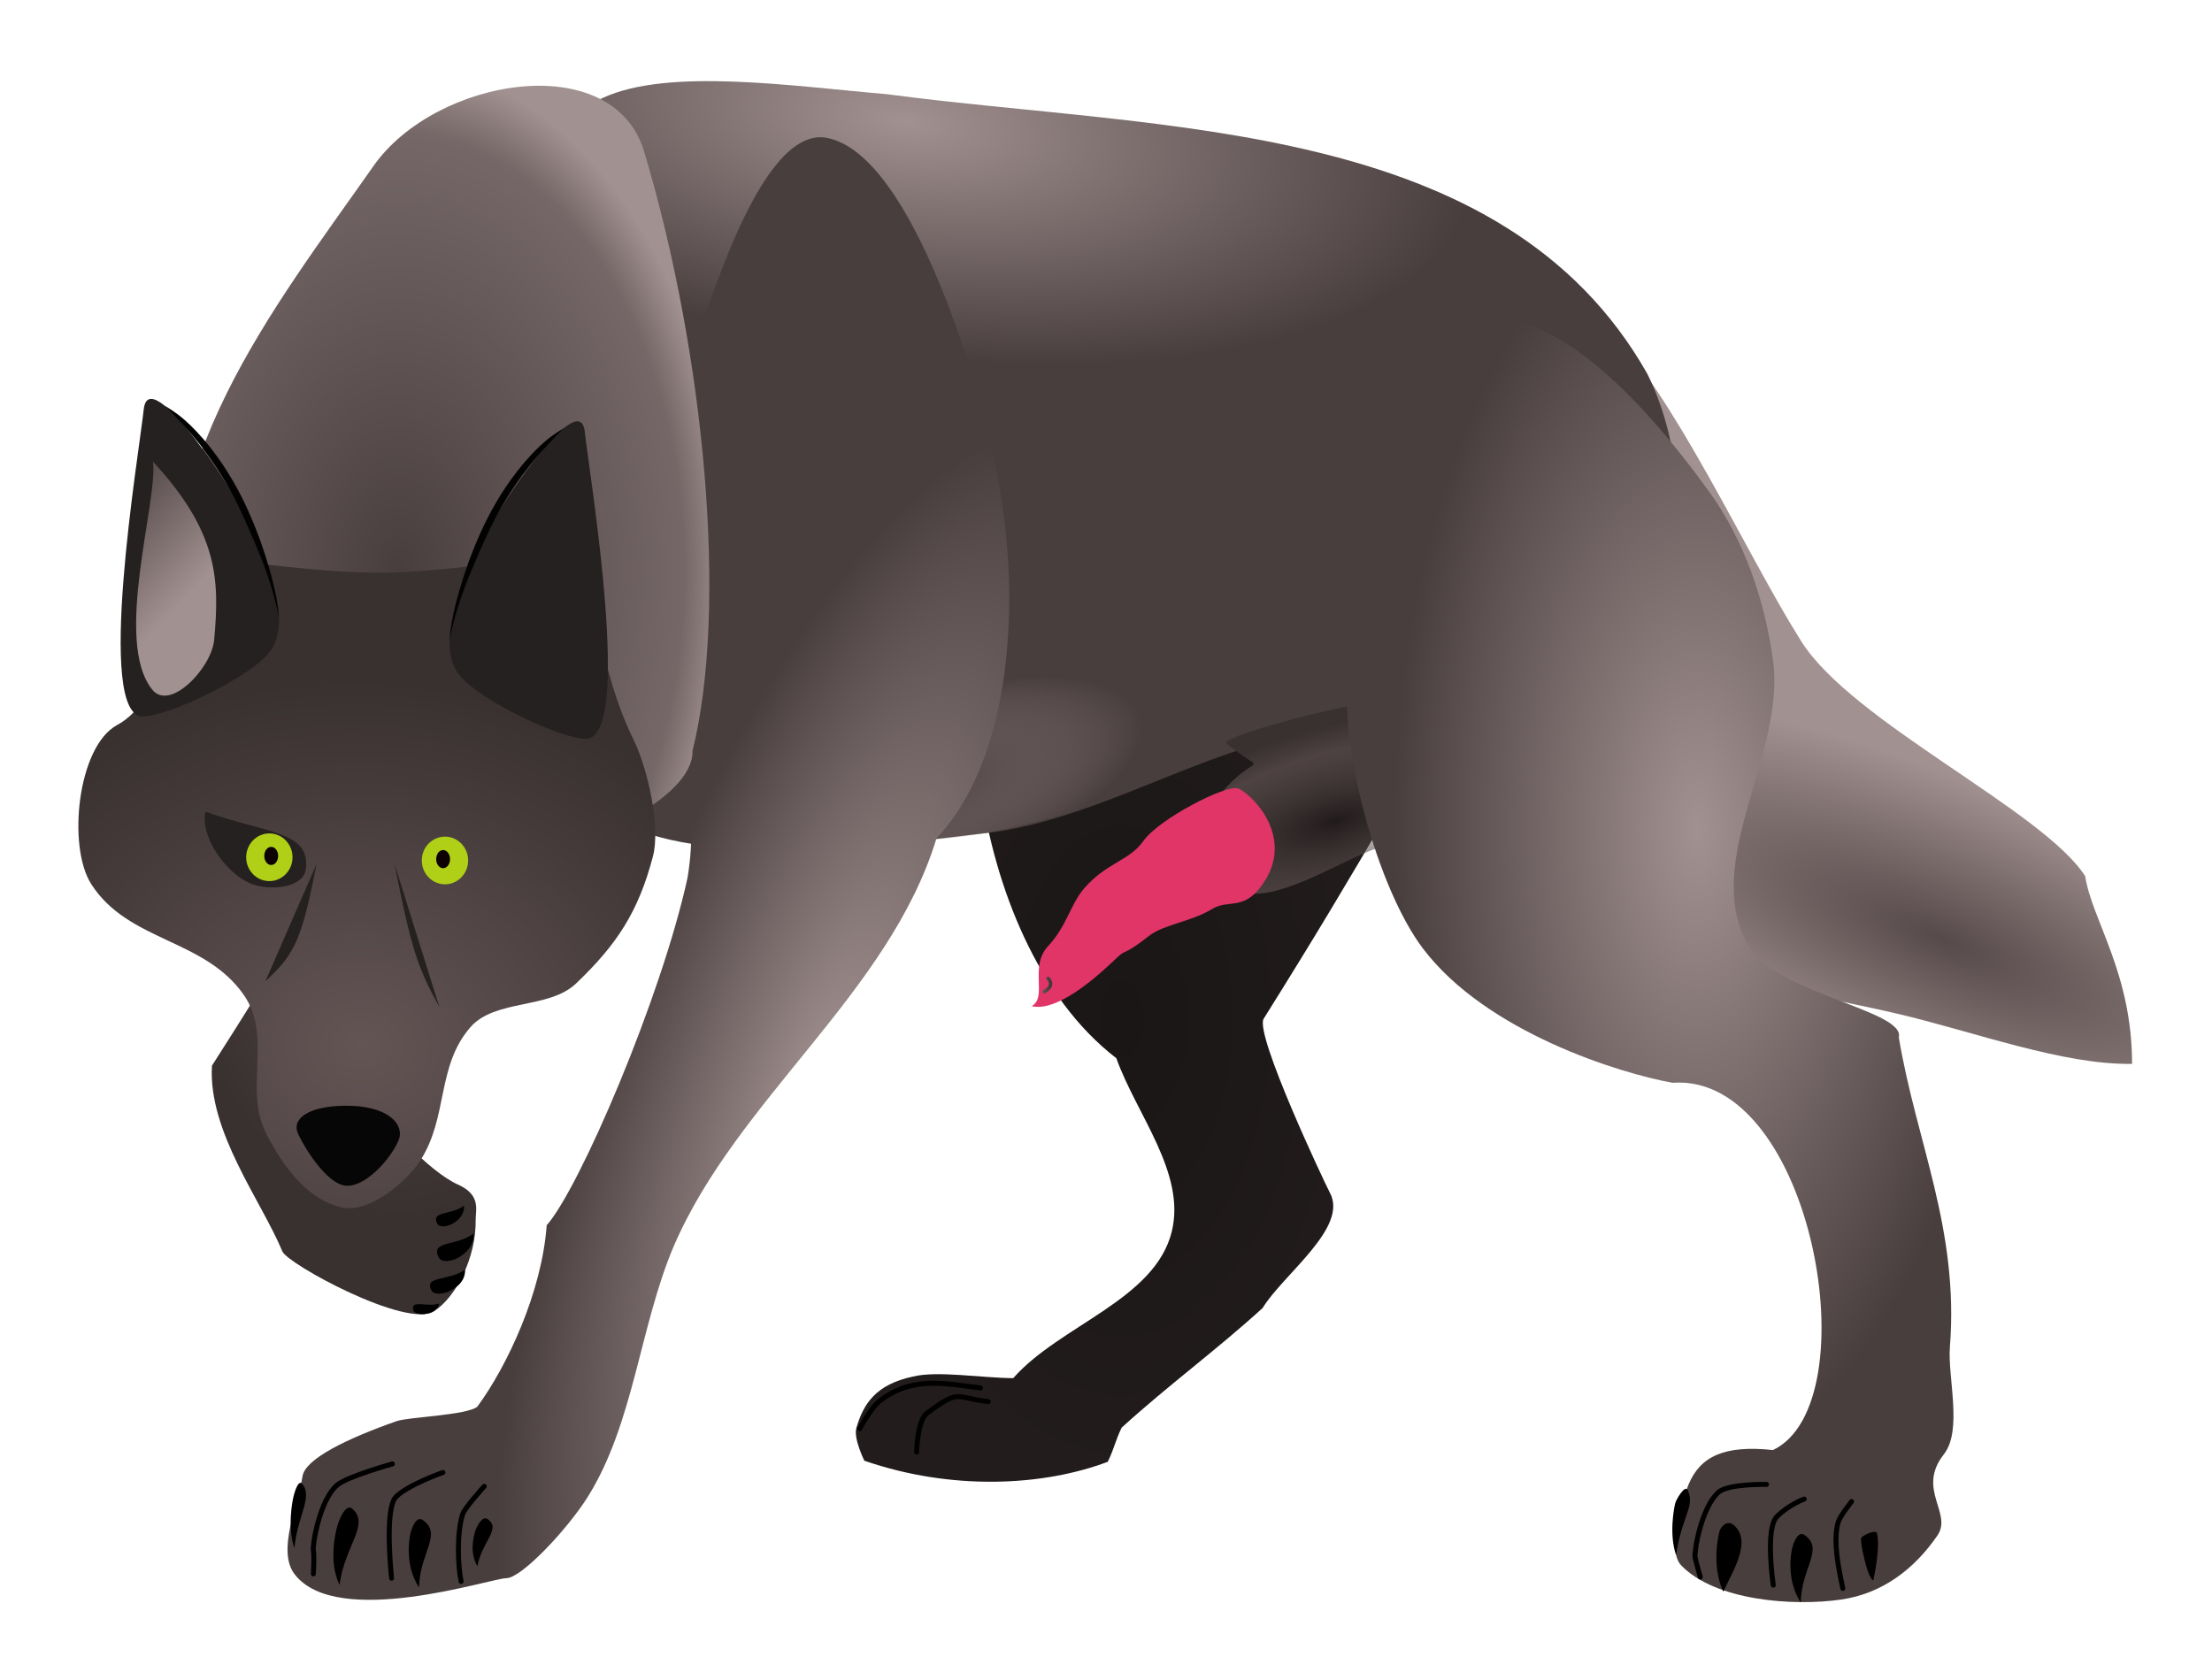 <?xml version="1.0" encoding="UTF-8" standalone="no"?>
<!-- Created with Inkscape (http://www.inkscape.org/) -->

<svg
   width="110.742mm"
   height="84.127mm"
   viewBox="0 0 110.742 84.127"
   version="1.1"
   id="svg9700"
   inkscape:version="1.1 (c68e22c387, 2021-05-23)"
   sodipodi:docname="wolf3.svg"
   xmlns:inkscape="http://www.inkscape.org/namespaces/inkscape"
   xmlns:sodipodi="http://sodipodi.sourceforge.net/DTD/sodipodi-0.dtd"
   xmlns:xlink="http://www.w3.org/1999/xlink"
   xmlns="http://www.w3.org/2000/svg"
   xmlns:svg="http://www.w3.org/2000/svg">
  <sodipodi:namedview
     id="namedview9702"
     pagecolor="#ffffff"
     bordercolor="#666666"
     borderopacity="1.0"
     inkscape:pageshadow="2"
     inkscape:pageopacity="0.0"
     inkscape:pagecheckerboard="0"
     inkscape:document-units="mm"
     showgrid="false"
     inkscape:zoom="2.0000001"
     inkscape:cx="167.5"
     inkscape:cy="163.75"
     inkscape:window-width="1920"
     inkscape:window-height="1017"
     inkscape:window-x="-8"
     inkscape:window-y="-8"
     inkscape:window-maximized="1"
     inkscape:current-layer="layer2"
     inkscape:snap-nodes="false"
     inkscape:snap-others="false"
     inkscape:snap-intersection-paths="true"
     inkscape:object-paths="true"
     fit-margin-left="4"
     fit-margin-top="4"
     fit-margin-bottom="4"
     fit-margin-right="4" />
  <defs
     id="defs9697">
    <inkscape:path-effect
       effect="powerstroke"
       id="path-effect1058"
       is_visible="true"
       lpeversion="1"
       offset_points="0.332,0.185 | 0.513,0.246 | 0.8,0.208"
       not_jump="false"
       sort_points="true"
       interpolator_type="CentripetalCatmullRom"
       interpolator_beta="0.2"
       start_linecap_type="zerowidth"
       linejoin_type="round"
       miter_limit="4"
       scale_width="1"
       end_linecap_type="zerowidth" />
    <linearGradient
       inkscape:collect="always"
       id="linearGradient5463">
      <stop
         style="stop-color:#574a4a;stop-opacity:1"
         offset="0"
         id="stop5459" />
      <stop
         style="stop-color:#a29191;stop-opacity:1"
         offset="1"
         id="stop5461" />
    </linearGradient>
    <linearGradient
       inkscape:collect="always"
       id="linearGradient5263">
      <stop
         style="stop-color:#493e3e;stop-opacity:1;"
         offset="0"
         id="stop5259" />
      <stop
         style="stop-color:#756767;stop-opacity:1;"
         offset="0.864"
         id="stop5265" />
      <stop
         style="stop-color:#a29191;stop-opacity:1"
         offset="1"
         id="stop5261" />
    </linearGradient>
    <linearGradient
       inkscape:collect="always"
       id="linearGradient2472">
      <stop
         style="stop-color:#645555;stop-opacity:0"
         offset="0"
         id="stop2468" />
      <stop
         style="stop-color:#4e4242;stop-opacity:1;"
         offset="0.723"
         id="stop2474" />
      <stop
         style="stop-color:#393030;stop-opacity:1"
         offset="1"
         id="stop2470" />
    </linearGradient>
    <linearGradient
       inkscape:collect="always"
       id="linearGradient1205">
      <stop
         style="stop-color:#e13567;stop-opacity:1"
         offset="0"
         id="stop1201" />
      <stop
         style="stop-color:#e13567;stop-opacity:1"
         offset="1"
         id="stop1203" />
    </linearGradient>
    <linearGradient
       inkscape:collect="always"
       id="linearGradient1063">
      <stop
         style="stop-color:#493e3e;stop-opacity:1;"
         offset="0"
         id="stop1059" />
      <stop
         style="stop-color:#a29191;stop-opacity:0"
         offset="1"
         id="stop1061" />
    </linearGradient>
    <linearGradient
       inkscape:collect="always"
       id="linearGradient1996">
      <stop
         style="stop-color:#645555;stop-opacity:1"
         offset="0"
         id="stop1992" />
      <stop
         style="stop-color:#393030;stop-opacity:1"
         offset="1"
         id="stop1994" />
    </linearGradient>
    <linearGradient
       inkscape:collect="always"
       id="linearGradient133717">
      <stop
         style="stop-color:#1a1616;stop-opacity:1"
         offset="0"
         id="stop133713" />
      <stop
         style="stop-color:#221c1c;stop-opacity:1"
         offset="1"
         id="stop133715" />
    </linearGradient>
    <inkscape:path-effect
       effect="powerstroke"
       id="path-effect127844"
       is_visible="true"
       lpeversion="1"
       offset_points="0.332,0.185 | 0.513,0.246 | 0.8,0.208"
       not_jump="false"
       sort_points="true"
       interpolator_type="CentripetalCatmullRom"
       interpolator_beta="0.2"
       start_linecap_type="zerowidth"
       linejoin_type="round"
       miter_limit="4"
       scale_width="1"
       end_linecap_type="zerowidth" />
    <linearGradient
       inkscape:collect="always"
       id="linearGradient124628">
      <stop
         style="stop-color:#e135ab;stop-opacity:1"
         offset="0"
         id="stop124624" />
      <stop
         style="stop-color:#e135ab;stop-opacity:1"
         offset="1"
         id="stop124626" />
    </linearGradient>
    <linearGradient
       inkscape:collect="always"
       id="linearGradient118085">
      <stop
         style="stop-color:#000000;stop-opacity:1;"
         offset="0"
         id="stop118081" />
      <stop
         style="stop-color:#000000;stop-opacity:1"
         offset="1"
         id="stop118083" />
    </linearGradient>
    <inkscape:path-effect
       effect="powerstroke"
       id="path-effect115271"
       is_visible="true"
       lpeversion="1"
       offset_points="0.103,0.178 | 1.017,0.291 | 3.603,0.184"
       not_jump="false"
       sort_points="true"
       interpolator_type="CentripetalCatmullRom"
       interpolator_beta="0.2"
       start_linecap_type="zerowidth"
       linejoin_type="round"
       miter_limit="4"
       scale_width="1"
       end_linecap_type="zerowidth" />
    <inkscape:path-effect
       effect="powerstroke"
       id="path-effect109806"
       is_visible="true"
       lpeversion="1"
       offset_points="0.541,0.186 | 0.974,0.317 | 1.8,0.208"
       not_jump="false"
       sort_points="true"
       interpolator_type="CentripetalCatmullRom"
       interpolator_beta="0.2"
       start_linecap_type="zerowidth"
       linejoin_type="miter"
       miter_limit="1"
       scale_width="0.9"
       end_linecap_type="zerowidth" />
    <inkscape:path-effect
       effect="powerstroke"
       id="path-effect107037"
       is_visible="false"
       lpeversion="1"
       offset_points="2.5,0.117"
       not_jump="false"
       sort_points="true"
       interpolator_type="CentripetalCatmullRom"
       interpolator_beta="0.397"
       start_linecap_type="zerowidth"
       linejoin_type="round"
       miter_limit="4"
       scale_width="1"
       end_linecap_type="zerowidth" />
    <linearGradient
       inkscape:collect="always"
       id="linearGradient104555">
      <stop
         style="stop-color:#a29191;stop-opacity:1"
         offset="0"
         id="stop104553" />
      <stop
         style="stop-color:#493e3e;stop-opacity:1;"
         offset="1"
         id="stop104551" />
    </linearGradient>
    <linearGradient
       inkscape:collect="always"
       id="linearGradient104295">
      <stop
         style="stop-color:#252120;stop-opacity:1;"
         offset="0"
         id="stop104291" />
      <stop
         style="stop-color:#252120;stop-opacity:1"
         offset="1"
         id="stop104293" />
    </linearGradient>
    <inkscape:path-effect
       effect="bspline"
       id="path-effect59917"
       is_visible="true"
       lpeversion="1"
       weight="33.333"
       steps="2"
       helper_size="0"
       apply_no_weight="true"
       apply_with_weight="true"
       only_selected="false" />
    <inkscape:path-effect
       effect="bspline"
       id="path-effect58498"
       is_visible="true"
       lpeversion="1"
       weight="33.333"
       steps="2"
       helper_size="0"
       apply_no_weight="true"
       apply_with_weight="true"
       only_selected="false" />
    <inkscape:path-effect
       effect="bspline"
       id="path-effect12869"
       is_visible="true"
       lpeversion="1"
       weight="33.333"
       steps="2"
       helper_size="0"
       apply_no_weight="true"
       apply_with_weight="true"
       only_selected="false" />
    <inkscape:path-effect
       effect="bspline"
       id="path-effect12262"
       is_visible="true"
       lpeversion="1"
       weight="33.333"
       steps="2"
       helper_size="0"
       apply_no_weight="true"
       apply_with_weight="true"
       only_selected="false" />
    <inkscape:path-effect
       effect="bspline"
       id="path-effect12258"
       is_visible="true"
       lpeversion="1"
       weight="33.333"
       steps="2"
       helper_size="0"
       apply_no_weight="true"
       apply_with_weight="true"
       only_selected="false" />
    <inkscape:path-effect
       effect="bspline"
       id="path-effect12254"
       is_visible="true"
       lpeversion="1"
       weight="33.333"
       steps="2"
       helper_size="0"
       apply_no_weight="true"
       apply_with_weight="true"
       only_selected="false" />
    <inkscape:path-effect
       effect="bspline"
       id="path-effect11628"
       is_visible="true"
       lpeversion="1"
       weight="33.333"
       steps="2"
       helper_size="0"
       apply_no_weight="true"
       apply_with_weight="true"
       only_selected="false" />
    <inkscape:path-effect
       effect="bspline"
       id="path-effect10983"
       is_visible="true"
       lpeversion="1"
       weight="33.333"
       steps="2"
       helper_size="0"
       apply_no_weight="true"
       apply_with_weight="true"
       only_selected="false" />
    <inkscape:path-effect
       effect="bspline"
       id="path-effect9944"
       is_visible="true"
       lpeversion="1"
       weight="33.333"
       steps="2"
       helper_size="0"
       apply_no_weight="true"
       apply_with_weight="true"
       only_selected="false" />
    <linearGradient
       inkscape:collect="always"
       xlink:href="#linearGradient104295"
       id="linearGradient104522"
       x1="-215.862"
       y1="213.302"
       x2="-202.391"
       y2="213.302"
       gradientUnits="userSpaceOnUse" />
    <linearGradient
       inkscape:collect="always"
       xlink:href="#linearGradient104295"
       id="linearGradient104530"
       x1="-208.12"
       y1="238.129"
       x2="-200.121"
       y2="238.129"
       gradientUnits="userSpaceOnUse"
       gradientTransform="matrix(1.092,0,0,1.162,18.52,-39.101)" />
    <linearGradient
       inkscape:collect="always"
       xlink:href="#linearGradient104555"
       id="linearGradient104557"
       x1="-209.753"
       y1="216.192"
       x2="-218.353"
       y2="207.981"
       gradientUnits="userSpaceOnUse" />
    <inkscape:path-effect
       effect="fill_between_many"
       method="bsplinespiro"
       linkedpaths="#path12260,0,1"
       id="path-effect107039"
       join="true"
       close="true"
       autoreverse="true"
       is_visible="true"
       lpeversion="0"
       applied="false" />
    <inkscape:path-effect
       effect="fill_between_many"
       method="bsplinespiro"
       linkedpaths="#path115159,0,1"
       id="path-effect115273"
       join="true"
       close="true"
       autoreverse="true"
       is_visible="true"
       lpeversion="0"
       applied="false" />
    <linearGradient
       inkscape:collect="always"
       xlink:href="#linearGradient118085"
       id="linearGradient118087"
       x1="-193.307"
       y1="294.192"
       x2="-188.6"
       y2="294.192"
       gradientUnits="userSpaceOnUse" />
    <linearGradient
       inkscape:collect="always"
       xlink:href="#linearGradient118085"
       id="linearGradient120432"
       x1="-197.965"
       y1="295.939"
       x2="-195.857"
       y2="295.939"
       gradientUnits="userSpaceOnUse" />
    <linearGradient
       inkscape:collect="always"
       xlink:href="#linearGradient118085"
       id="linearGradient120744"
       gradientUnits="userSpaceOnUse"
       x1="-197.965"
       y1="295.939"
       x2="-195.857"
       y2="295.939"
       gradientTransform="matrix(0.265,0,0.031,0.234,-192.07,293.668)" />
    <linearGradient
       inkscape:collect="always"
       xlink:href="#linearGradient118085"
       id="linearGradient120755"
       gradientUnits="userSpaceOnUse"
       x1="-197.965"
       y1="295.939"
       x2="-195.857"
       y2="295.939"
       gradientTransform="matrix(0.209,0,0,0.164,-186.327,293.605)" />
    <linearGradient
       inkscape:collect="always"
       xlink:href="#linearGradient118085"
       id="linearGradient120766"
       gradientUnits="userSpaceOnUse"
       x1="-197.965"
       y1="295.939"
       x2="-195.857"
       y2="295.939"
       gradientTransform="matrix(0.162,0,0,0.223,-201.536,290.639)" />
    <linearGradient
       inkscape:collect="always"
       xlink:href="#linearGradient118085"
       id="linearGradient121774"
       gradientUnits="userSpaceOnUse"
       x1="-197.965"
       y1="295.939"
       x2="-195.857"
       y2="295.939"
       gradientTransform="matrix(-0.731,-0.506,0.317,-0.356,-426.165,279.456)" />
    <linearGradient
       inkscape:collect="always"
       xlink:href="#linearGradient118085"
       id="linearGradient122123"
       gradientUnits="userSpaceOnUse"
       gradientTransform="matrix(-0.765,-0.585,0.331,-0.412,-436.393,278.13)"
       x1="-197.965"
       y1="295.939"
       x2="-195.857"
       y2="295.939" />
    <linearGradient
       inkscape:collect="always"
       xlink:href="#linearGradient118085"
       id="linearGradient121774-8"
       gradientUnits="userSpaceOnUse"
       x1="-197.965"
       y1="295.939"
       x2="-195.857"
       y2="295.939"
       gradientTransform="matrix(-0.587,-0.438,0.254,-0.308,-378.956,273.206)" />
    <linearGradient
       inkscape:collect="always"
       xlink:href="#linearGradient118085"
       id="linearGradient121774-4"
       gradientUnits="userSpaceOnUse"
       x1="-197.965"
       y1="295.939"
       x2="-195.857"
       y2="295.939"
       gradientTransform="matrix(-0.381,-0.461,0.277,-0.162,-347.394,233.095)" />
    <linearGradient
       inkscape:collect="always"
       xlink:href="#linearGradient124628"
       id="linearGradient124630"
       x1="-123.925"
       y1="238.061"
       x2="-121.487"
       y2="238.061"
       gradientUnits="userSpaceOnUse"
       gradientTransform="translate(-0.467,-0.668)" />
    <linearGradient
       inkscape:collect="always"
       xlink:href="#linearGradient104295"
       id="linearGradient128582"
       x1="-127.961"
       y1="242.257"
       x2="-126.443"
       y2="242.257"
       gradientUnits="userSpaceOnUse" />
    <linearGradient
       inkscape:collect="always"
       xlink:href="#linearGradient118085"
       id="linearGradient129313"
       gradientUnits="userSpaceOnUse"
       x1="-193.307"
       y1="294.192"
       x2="-188.6"
       y2="294.192"
       gradientTransform="translate(115.481,0.579)" />
    <linearGradient
       inkscape:collect="always"
       xlink:href="#linearGradient118085"
       id="linearGradient129315"
       gradientUnits="userSpaceOnUse"
       x1="-197.965"
       y1="295.939"
       x2="-195.857"
       y2="295.939"
       gradientTransform="translate(115.481,0.579)" />
    <linearGradient
       inkscape:collect="always"
       xlink:href="#linearGradient118085"
       id="linearGradient129317"
       gradientUnits="userSpaceOnUse"
       gradientTransform="matrix(0.265,0,0.031,0.234,-76.589,294.247)"
       x1="-197.965"
       y1="295.939"
       x2="-195.857"
       y2="295.939" />
    <linearGradient
       inkscape:collect="always"
       xlink:href="#linearGradient118085"
       id="linearGradient129319"
       gradientUnits="userSpaceOnUse"
       gradientTransform="matrix(0.209,0,0,0.164,-70.847,294.184)"
       x1="-197.965"
       y1="295.939"
       x2="-195.857"
       y2="295.939" />
    <linearGradient
       inkscape:collect="always"
       xlink:href="#linearGradient118085"
       id="linearGradient129321"
       gradientUnits="userSpaceOnUse"
       gradientTransform="matrix(0.162,0,0,0.223,-86.055,291.218)"
       x1="-197.965"
       y1="295.939"
       x2="-195.857"
       y2="295.939" />
    <linearGradient
       inkscape:collect="always"
       xlink:href="#linearGradient104555"
       id="linearGradient133719"
       x1="-110.993"
       y1="226.073"
       x2="-79.643"
       y2="225.627"
       gradientUnits="userSpaceOnUse" />
    <linearGradient
       inkscape:collect="always"
       xlink:href="#linearGradient1205"
       id="linearGradient1199"
       x1="-148.143"
       y1="245.104"
       x2="-120.285"
       y2="245.104"
       gradientUnits="userSpaceOnUse" />
    <linearGradient
       inkscape:collect="always"
       xlink:href="#linearGradient1996"
       id="linearGradient4512"
       x1="-145.663"
       y1="253.22"
       x2="-144.614"
       y2="253.22"
       gradientUnits="userSpaceOnUse" />
    <linearGradient
       inkscape:collect="always"
       xlink:href="#linearGradient1996"
       id="linearGradient3135"
       gradientUnits="userSpaceOnUse"
       x1="-145.663"
       y1="253.22"
       x2="-144.614"
       y2="253.22"
       gradientTransform="matrix(0.83,0,0,0.58,-17.799,102.157)" />
    <linearGradient
       inkscape:collect="always"
       xlink:href="#linearGradient1205"
       id="linearGradient1053"
       gradientUnits="userSpaceOnUse"
       x1="-148.143"
       y1="245.104"
       x2="-120.285"
       y2="245.104" />
    <radialGradient
       inkscape:collect="always"
       xlink:href="#linearGradient104555"
       id="radialGradient1514"
       cx="-83.93"
       cy="242.336"
       fx="-83.93"
       fy="242.336"
       r="25.352"
       gradientTransform="matrix(1,0,0,2.062,0,-263.679)"
       gradientUnits="userSpaceOnUse" />
    <radialGradient
       inkscape:collect="always"
       xlink:href="#linearGradient104555"
       id="radialGradient1646"
       cx="-151.16"
       cy="156.356"
       fx="-151.16"
       fy="156.356"
       r="47.414"
       gradientTransform="matrix(0.991,0.136,-0.056,0.407,8.359,133.717)"
       gradientUnits="userSpaceOnUse" />
    <radialGradient
       inkscape:collect="always"
       xlink:href="#linearGradient5263"
       id="radialGradient1840"
       cx="-203.251"
       cy="247.555"
       fx="-203.251"
       fy="247.555"
       r="13.365"
       gradientTransform="matrix(1.238,0,0,1.897,48.283,-220.506)"
       gradientUnits="userSpaceOnUse" />
    <radialGradient
       inkscape:collect="always"
       xlink:href="#linearGradient104555"
       id="radialGradient2238"
       cx="-162.692"
       cy="249.489"
       fx="-162.692"
       fy="249.489"
       r="30.159"
       gradientTransform="matrix(0.565,0.207,-0.669,1.823,100.866,-162.699)"
       gradientUnits="userSpaceOnUse" />
    <radialGradient
       inkscape:collect="always"
       xlink:href="#linearGradient1996"
       id="radialGradient2688"
       cx="-192.365"
       cy="233.956"
       fx="-192.365"
       fy="233.956"
       r="21.07"
       gradientTransform="matrix(1,0,0,1.807,0,-192.389)"
       gradientUnits="userSpaceOnUse" />
    <radialGradient
       inkscape:collect="always"
       xlink:href="#linearGradient1996"
       id="radialGradient2818"
       cx="-194.908"
       cy="259.094"
       fx="-194.908"
       fy="259.094"
       r="24.11"
       gradientTransform="matrix(1.531,0.066,-0.054,1.265,116.836,-60.797)"
       gradientUnits="userSpaceOnUse" />
    <radialGradient
       inkscape:collect="always"
       xlink:href="#linearGradient133717"
       id="radialGradient3076"
       cx="-132.078"
       cy="251.82"
       fx="-132.078"
       fy="251.82"
       r="22.22"
       gradientTransform="matrix(1,0,0,1.743,0,-187.076)"
       gradientUnits="userSpaceOnUse" />
    <radialGradient
       inkscape:collect="always"
       xlink:href="#linearGradient5463"
       id="radialGradient3206"
       cx="-115.652"
       cy="243.327"
       fx="-115.652"
       fy="243.327"
       r="16.334"
       gradientTransform="matrix(-1.393,-0.604,0.19,-0.44,-333.403,304.751)"
       gradientUnits="userSpaceOnUse" />
    <radialGradient
       inkscape:collect="always"
       xlink:href="#linearGradient1063"
       id="radialGradient3784"
       cx="-170.709"
       cy="239.42"
       fx="-170.709"
       fy="239.42"
       r="38.305"
       gradientTransform="matrix(0.477,-0.157,0.061,0.187,-82.008,161.049)"
       gradientUnits="userSpaceOnUse" />
    <radialGradient
       inkscape:collect="always"
       xlink:href="#linearGradient2472"
       id="radialGradient4746"
       cx="-114.03"
       cy="234.851"
       fx="-114.03"
       fy="234.851"
       r="16.026"
       gradientTransform="matrix(1.187,-0.343,0.137,0.474,-10.957,84.876)"
       gradientUnits="userSpaceOnUse" />
  </defs>
  <g
     id="layer2"
     inkscape:label="Wolf2"
     style="display:inline"
     inkscape:groupmode="layer"
     transform="translate(223.28,-220.506)">
    <g
       id="g68033"
       inkscape:label="HLegR"
       style="display:inline;stroke:none"
       transform="matrix(0.599,0,0,0.599,-88.009,120.661)">
      <path
         style="fill:url(#radialGradient3076);fill-opacity:1;stroke:none;stroke-width:0.234;stroke-linecap:round;stop-color:#000000"
         d="m -139.486,217.306 c -1.785,4.998 -5.123,10.007 -4.373,15.261 1.174,8.22 4.73,17.492 11.334,22.578 1.696,4.73 5.814,9.572 4.641,14.457 -1.379,5.739 -9.363,7.855 -13.26,12.287 -2.737,-0.029 -6.359,-0.638 -8.382,-0.133 -3.094,0.655 -4.149,2.277 -4.729,4.31 -0.248,0.87 0.669,2.722 0.669,2.722 7.319,2.53 14.978,2.125 20.347,0.089 0.536,-1.1 0.625,-1.755 1.16,-2.856 3.927,-3.57 7.854,-6.425 11.78,-9.995 1.726,-2.826 7.201,-6.728 5.622,-9.638 -0.366,-0.674 -6.326,-13.282 -5.533,-14.547 4.403,-7.028 7.041,-11.487 10.352,-17.135 -0.386,-5.801 -0.773,-11.601 -1.16,-17.402 -6.663,-6.349 -19.131,-4.837 -28.468,-7e-5 z"
         id="path59915"
         sodipodi:nodetypes="cscsccsccccsscccc" />
      <path
         style="fill:none;fill-opacity:1;stroke:#000000;stroke-width:0.416;stroke-linecap:round;stroke-miterlimit:4;stroke-dasharray:none;stroke-opacity:1;paint-order:stroke fill markers;stop-color:#000000"
         d="m -143.878,282.707 c -2.793,-0.324 -5.553,-1.053 -8.33,1.01 -0.806,0.58 -1.767,2.398 -1.767,2.398"
         id="path120961"
         sodipodi:nodetypes="ccc" />
      <path
         style="display:inline;fill:none;fill-opacity:1;stroke:#000000;stroke-width:0.416;stroke-linecap:round;stroke-miterlimit:4;stroke-dasharray:none;stroke-opacity:1;paint-order:stroke fill markers;stop-color:#000000"
         d="m -143.229,283.847 c -2.793,-0.324 -2.34,-1.098 -5.117,0.965 -0.806,0.58 -0.874,3.246 -0.874,3.246"
         id="path120961-3"
         sodipodi:nodetypes="ccc" />
    </g>
    <g
       id="g102349"
       inkscape:label="FLegR"
       style="display:inline;stroke:none"
       transform="matrix(0.599,0,0,0.599,-88.009,120.661)">
      <path
         style="fill:url(#radialGradient2688);fill-opacity:1;stroke:none;stroke-width:0.234;stroke-linecap:round;stop-color:#000000"
         d="m -180.27,202.224 c -5.247,18.278 -24.704,48.634 -27.844,53.546 -0.324,5.526 4.105,11.245 5.89,15.528 0.44,1.055 10.387,6.475 12.672,4.998 1.866,-1.206 3.524,-4.517 3.48,-7.63 -0.011,-0.832 0.47,-2.093 -1.484,-2.962 -2.305,-1.024 -6.464,-5.286 -6.726,-7.078 0.407,-5.697 5.983,-17.593 12.762,-23.382 1.889,-1.613 5.104,-0.717 7.139,-2.142 3.831,-2.681 8.36,-6.568 8.389,-11.245 0.049,-8.092 -12.046,-27.411 -14.279,-19.633 z"
         id="path101475"
         sodipodi:nodetypes="scsssscssss" />
      <path
         style="display:inline;fill:url(#linearGradient121774-4);fill-opacity:1;stroke:none;stroke-width:0.181;stroke-linecap:round;stroke-miterlimit:4;stroke-dasharray:none;stroke-opacity:1;paint-order:stroke fill markers;stop-color:#000000"
         d="m -191.29,276.191 c 0.073,0.328 0.654,0.351 0.807,0.348 0.153,-0.003 1.165,-0.085 1.37,-0.885 -1.066,0.333 -2.379,-0.367 -2.177,0.536 z"
         id="path119626-7-5"
         sodipodi:nodetypes="sscs" />
      <path
         style="display:inline;fill:url(#linearGradient121774);fill-opacity:1;stroke:none;stroke-width:0.27;stroke-linecap:round;stroke-miterlimit:4;stroke-dasharray:none;stroke-opacity:1;paint-order:stroke fill markers;stop-color:#000000"
         d="m -189.764,274.553 c 0.244,0.446 1.064,0.228 1.277,0.157 0.212,-0.071 1.588,-0.629 1.527,-1.883 -1.343,0.947 -3.478,0.498 -2.804,1.726 z"
         id="path119626-7"
         sodipodi:nodetypes="sscs" />
      <path
         style="display:inline;fill:url(#linearGradient122123);fill-opacity:1;stroke:none;stroke-width:0.297;stroke-linecap:round;stroke-miterlimit:4;stroke-dasharray:none;stroke-opacity:1;paint-order:stroke fill markers;stop-color:#000000"
         d="m -189.167,271.781 c 0.256,0.515 1.113,0.264 1.335,0.182 0.222,-0.082 1.66,-0.727 1.597,-2.177 -1.404,1.095 -3.636,0.576 -2.932,1.996 z"
         id="path119626-7-3"
         sodipodi:nodetypes="sscs" />
      <path
         style="display:inline;fill:url(#linearGradient121774-8);fill-opacity:1;stroke:none;stroke-width:0.225;stroke-linecap:round;stroke-miterlimit:4;stroke-dasharray:none;stroke-opacity:1;paint-order:stroke fill markers;stop-color:#000000"
         d="m -189.287,268.96 c 0.196,0.386 0.854,0.198 1.024,0.136 0.17,-0.061 1.274,-0.544 1.225,-1.631 -1.078,0.82 -2.79,0.431 -2.25,1.495 z"
         id="path119626-7-1"
         sodipodi:nodetypes="sscs" />
    </g>
    <path
       style="fill:url(#radialGradient3206);fill-opacity:1;stroke:none;stroke-width:0.14;stroke-linecap:round;stop-color:#000000"
       d="m -142.93,236.806 c 3.43,3.327 7.057,11.42 9.83,15.814 2.561,4.058 12.109,8.476 14.211,11.753 0.355,2.238 2.342,4.83 2.351,9.403 -3.492,0.054 -7.874,-1.602 -11.753,-2.511 -4.705,-1.102 -10.249,-1.758 -13.997,-4.808 -4.773,-3.885 -4.677,-9.372 -6.732,-15.173 -0.966,-2.727 2.221,-9.835 0.534,-12.982 1.807,-4.961 3.339,-3.629 5.556,-1.496 z"
       id="path76327"
       sodipodi:nodetypes="csccssscc"
       inkscape:label="Tail" />
    <g
       id="g105200"
       inkscape:label="Body"
       transform="matrix(0.599,0,0,0.599,-88.009,120.661)">
      <path
         style="display:inline;fill:url(#radialGradient1646);fill-opacity:1;stroke:none;stroke-width:0.234;stroke-linecap:round;stop-color:#000000"
         d="m -175.484,174.885 c 5.513,-2.566 15.875,-0.997 23.771,-0.326 23.232,3.073 51.494,2.062 63.566,23.371 5.183,10.418 2.644,27.807 -6.451,33.03 -6.876,3.652 -15.511,-3.884 -23.203,-2.677 -7.681,1.205 -16.665,6.993 -25.523,8.032 -11.057,1.296 -25.777,3.304 -33.312,-2.385 -4.442,-3.354 14.117,-7.693 11.002,-9.038 -19.913,-5.743 -15.649,-47.307 -9.85,-50.007 z"
         id="path58496"
         sodipodi:nodetypes="sccccaccs"
         inkscape:label="body" />
      <path
         style="display:inline;mix-blend-mode:screen;fill:url(#radialGradient3784);fill-opacity:1;stroke:none;stroke-width:0.234;stroke-linecap:round;stroke-miterlimit:4;stroke-dasharray:none;stop-color:#000000"
         d="m -147.159,223.136 c 9.398,-7.783 25.14,-7.005 36.141,-1.725 5.291,2.539 9.781,2.124 10.689,6.027 0.822,3.535 -12.576,-0.073 -18.975,1.141 -8.081,1.532 -12.621,5.591 -23.95,7.695 -11.329,2.104 -30.817,-0.15 -33.059,-0.391 -5.16,-0.554 25.157,-9.437 29.154,-12.747 z"
         id="path105235"
         sodipodi:nodetypes="sssssss" />
    </g>
    <g
       id="g123981"
       inkscape:label="Cock"
       transform="matrix(0.599,0,0,0.599,-88.009,120.661)"
       style="display:inline"
       data-male="1">
      <path
         style="fill:url(#radialGradient4746);fill-opacity:1;stroke:none;stroke-width:0.416;stroke-linecap:round;stroke-miterlimit:4;stroke-dasharray:none;stroke-opacity:1;paint-order:stroke fill markers;stop-color:#000000"
         d="m -123.358,228.8 c 3.566,2.956 2.704,0.443 -0.452,4.243 -1.143,1.439 -1.377,3.972 -0.883,5.742 0.432,1.548 1.69,2.028 3.2,2.58 3.163,0.364 7.955,-2.859 10.935,-3.842 1.667,-1.096 3.782,-2.428 5.301,-1.136 2.026,1.724 -3.164,3.349 -2.524,5.932 0.644,2.599 3.178,5.036 5.806,5.553 2.483,0.489 2.793,-2.492 5.301,-2.146 2.394,0.331 4.543,-1.641 3.534,-7.194 -1.01,-5.553 -2.518,-13.217 -7.825,-14.135 -5.265,-0.911 -22.515,3.55 -22.392,4.402 z"
         id="path123165"
         sodipodi:nodetypes="ccsccssssssc" />
      <path
         id="path124503"
         style="fill:url(#linearGradient124630);fill-opacity:1;stroke:none;stroke-width:0.416;stroke-linecap:round;stroke-opacity:1;paint-order:stroke fill markers;stop-color:#000000"
         d="m -122.298,237.126 a 1.735,0.915 73.079 0 1 -0.37,1.927 1.735,0.915 73.079 0 1 -1.38,-1.394 1.735,0.915 73.079 0 1 0.37,-1.927 1.735,0.915 73.079 0 1 1.38,1.394 z" />
      <g
         id="g126156"
         inkscape:label="Hard"
         style="display:inline"
         data-arousal="20,40">
        <path
           style="fill:url(#linearGradient1199);fill-opacity:1;stroke:none;stroke-width:0.416;stroke-linecap:round;stroke-miterlimit:4;stroke-dasharray:none;stroke-opacity:1;paint-order:stroke fill markers;stop-color:#000000"
           d="m -139.605,250.792 c 1.364,-0.761 -0.231,-3.286 1.369,-5.008 1.601,-1.721 1.858,-3.506 3.047,-4.867 1.867,-2.137 3.761,-2.273 4.917,-3.925 1.288,-1.841 6.933,-4.757 7.918,-4.398 1.006,0.368 4.645,3.798 2.29,7.644 -1.67,2.727 -3.019,1.561 -4.42,2.413 -1.809,1.1 -4.086,1.302 -5.322,2.275 -2.174,1.713 -1.837,1.037 -2.613,1.762 -0.776,0.725 -4.753,4.702 -7.187,4.104 z"
           id="path125241"
           sodipodi:nodetypes="cssssssszc" />
        <path
           style="fill:none;fill-opacity:1;stroke:url(#linearGradient3135);stroke-width:0.289;stroke-linecap:round;stroke-miterlimit:4;stroke-dasharray:none;stroke-opacity:1;paint-order:stroke fill markers;stop-color:#000000"
           d="m -138.238,248.463 c 0.629,0.659 -0.314,1.118 -0.314,1.118"
           id="path126191"
           sodipodi:nodetypes="cc" />
      </g>
      <g
         id="g1054"
         inkscape:label="Hard2"
         style="display:none"
         data-arousal="41,100"
         transform="matrix(1.099,0,0,1.18,14.68,-43.186)">
        <path
           style="fill:url(#linearGradient1053);fill-opacity:1;stroke:none;stroke-width:0.416;stroke-linecap:round;stroke-miterlimit:4;stroke-dasharray:none;stroke-opacity:1;paint-order:stroke fill markers;stop-color:#000000"
           d="m -148.143,255.591 c 1.673,-1.026 1.249,-4.641 3.213,-6.961 1.963,-2.32 6.092,-5.595 9.429,-7.947 2.24,-1.579 4.248,-2.332 4.604,-4.316 0.429,-2.388 5.485,-5.781 8.543,-3.773 1.526,1.002 7.223,5.36 4.868,9.206 -1.67,2.727 -3.41,3.749 -6.061,3.741 -2.117,-0.006 -3.394,-1.793 -4.228,-0.459 -1.705,2.729 -6.673,7.054 -8.104,7.083 -1.43,0.029 -9.375,6.654 -12.265,3.426 z"
           id="path1048"
           sodipodi:nodetypes="cssssssszc" />
        <path
           style="fill:none;fill-opacity:1;stroke:url(#linearGradient4512);stroke-width:0.416;stroke-linecap:round;stroke-miterlimit:4;stroke-dasharray:none;stroke-opacity:1;paint-order:stroke fill markers;stop-color:#000000"
           d="m -145.077,252.255 c 0.757,1.136 -0.379,1.928 -0.379,1.928"
           id="path1050"
           sodipodi:nodetypes="cc" />
        <path
           style="display:inline;fill:url(#linearGradient128582);fill-opacity:1;fill-rule:nonzero;stroke:none;stroke-width:0.416;stroke-linecap:round;stroke-miterlimit:4;stroke-dasharray:none;stroke-opacity:1;paint-order:stroke fill markers;stop-color:#000000"
           d="m -128.246,238.92 c -0.02,0.151 -0.04,0.394 0.002,0.734 0.031,0.251 0.089,0.506 0.164,0.76 0.055,0.185 0.115,0.359 0.167,0.498 0.14,0.376 0.265,0.671 0.414,1.002 0.001,0.002 0.032,0.07 0.033,0.072 0.088,0.194 0.185,0.412 0.272,0.63 0.095,0.237 0.171,0.451 0.234,0.664 0.026,0.09 0.049,0.174 0.069,0.255 0.031,0.123 0.061,0.246 0.082,0.379 0.048,0.292 0.034,0.523 7.7e-4,0.677 0.08,-0.125 0.218,-0.341 0.289,-0.666 0.032,-0.148 0.046,-0.3 0.041,-0.445 -0.003,-0.096 -0.014,-0.197 -0.032,-0.302 -0.042,-0.245 -0.119,-0.496 -0.217,-0.746 -0.092,-0.234 -0.199,-0.462 -0.294,-0.656 -0.012,-0.025 -0.024,-0.049 -0.036,-0.073 -0.175,-0.348 -0.322,-0.586 -0.518,-0.945 -0.069,-0.126 -0.154,-0.283 -0.236,-0.449 -0.113,-0.228 -0.213,-0.456 -0.29,-0.687 -0.104,-0.313 -0.135,-0.549 -0.145,-0.702 z"
           id="path1052"
           sodipodi:nodetypes="cc"
           inkscape:path-effect="#path-effect1058"
           inkscape:original-d="m -128.24607,238.9204 c -0.0626,1.9043 2.16381,3.9088 1.43823,5.67141" />
      </g>
    </g>
    <g
       id="g76273"
       inkscape:label="HLegL"
       style="fill:#5d544f;fill-opacity:1;stroke:none"
       transform="matrix(0.599,0,0,0.599,-88.009,120.661)">
      <path
         style="fill:url(#radialGradient1514);fill-opacity:1;stroke:none;stroke-width:0.234;stroke-linecap:round;stop-color:#000000"
         d="m -103.921,193.648 c -5.427,1.848 -8.477,22.495 -9.239,29.28 -0.707,6.299 2.431,17.964 6.247,23.025 5.287,7.012 16.502,10.467 20.883,11.245 11.705,-0.846 16.551,26.807 8.389,30.7 -4.075,-0.435 -6.069,0.535 -7.05,2.856 -0.287,0.678 -1.957,5.402 -0.625,6.782 2.845,2.95 9.331,3.443 13.386,2.856 3.397,-0.492 6.092,-2.523 8.032,-5.355 1.282,-1.871 -1.766,-3.86 0.535,-6.782 1.586,-2.014 0.308,-6.425 0.507,-8.98 0.77,-9.856 -2.793,-17.042 -4.271,-25.87 0.566,-2.281 -10.373,-3.628 -12.657,-7.807 -3.81,-6.972 3.223,-15.867 2.142,-23.739 -0.684,-4.981 -2.404,-10.03 -5.355,-14.1 -6.107,-8.425 -13.941,-16.487 -20.925,-14.109 z"
         id="path75244"
         sodipodi:nodetypes="sssccsssssscssss" />
      <path
         d="m -84.772,291.24 c -0.244,-0.464 -0.971,0.809 -1.048,1.128 -0.077,0.32 -0.531,2.535 0.077,4.314 0.464,-3.227 1.618,-4.093 0.971,-5.443 z"
         style="display:inline;fill:url(#linearGradient129321);fill-opacity:1;stroke:none;stroke-width:0.079;stroke-linecap:round;stroke-miterlimit:4;stroke-dasharray:none;stroke-opacity:1;paint-order:stroke fill markers;stop-color:#000000"
         id="path120653-8-2"
         sodipodi:nodetypes="cscc" />
      <path
         d="m -68.948,294.849 c -0.091,-0.339 -1.231,0.175 -1.331,0.41 -0.1,0.235 0.505,3.328 1.018,3.541 0.366,-1.682 0.502,-3.243 0.312,-3.951 z"
         style="display:inline;fill:url(#linearGradient129319);fill-opacity:1;stroke:none;stroke-width:0.077;stroke-linecap:round;stroke-miterlimit:4;stroke-dasharray:none;stroke-opacity:1;paint-order:stroke fill markers;stop-color:#000000"
         id="path120653-2-8"
         sodipodi:nodetypes="sscs" />
      <path
         d="m -74.993,295.006 c -0.599,-0.425 -0.969,0.78 -1.051,1.115 -0.082,0.334 -0.519,2.652 0.724,4.514 0.041,-2.881 1.978,-4.457 0.327,-5.628 z"
         style="display:inline;fill:url(#linearGradient129317);fill-opacity:1;stroke:none;stroke-width:0.103;stroke-linecap:round;stroke-miterlimit:4;stroke-dasharray:none;stroke-opacity:1;paint-order:stroke fill markers;stop-color:#000000"
         id="path120653-27"
         sodipodi:nodetypes="sscs" />
      <path
         style="display:inline;fill:url(#linearGradient129315);fill-opacity:1;stroke:none;stroke-width:0.416;stroke-linecap:round;stroke-miterlimit:4;stroke-dasharray:none;stroke-opacity:1;paint-order:stroke fill markers;stop-color:#000000"
         d="m -80.9,294.186 c -0.543,-0.481 -1.073,0.08 -1.199,0.459 -0.126,0.379 -0.692,2.98 0.305,5.089 0.847,-1.813 2.39,-4.222 0.894,-5.548 z"
         id="path119626-1"
         sodipodi:nodetypes="sscs" />
      <path
         style="display:inline;fill:none;fill-opacity:1;stroke:#000000;stroke-width:0.416;stroke-linecap:round;stroke-miterlimit:4;stroke-dasharray:none;stroke-opacity:1;paint-order:stroke fill markers;stop-color:#000000"
         d="m -78.183,290.772 c 0,0 -3.186,-0.076 -4.01,0.649 -1.448,1.274 -2.053,4.998 -1.963,5.444 0.089,0.446 0.442,1.648 0.442,1.648"
         id="path118356-4"
         sodipodi:nodetypes="cssc" />
      <path
         style="display:inline;fill:none;fill-opacity:1;stroke:#000000;stroke-width:0.416;stroke-linecap:round;stroke-miterlimit:4;stroke-dasharray:none;stroke-opacity:1;paint-order:stroke fill markers;stop-color:#000000"
         d="m -71.076,292.205 c 0,0 -0.943,1.184 -1.102,1.679 -0.513,1.593 0.099,4.283 0.371,5.576"
         id="path118354-7"
         sodipodi:nodetypes="csc" />
      <path
         style="display:inline;fill:none;fill-opacity:1;stroke:url(#linearGradient129313);stroke-width:0.416;stroke-linecap:round;stroke-miterlimit:4;stroke-dasharray:none;stroke-opacity:1;paint-order:stroke fill markers;stop-color:#000000"
         d="m -75.031,291.994 c 0,0 -1.271,0.454 -2.281,1.464 -1.01,1.01 -0.307,5.73 -0.307,5.73"
         id="path118013-9"
         sodipodi:nodetypes="csc" />
      <path
         style="display:none;mix-blend-mode:overlay;fill:url(#linearGradient133719);fill-opacity:1;stroke:none;stroke-width:0.416;stroke-linecap:round;stroke-miterlimit:4;stroke-dasharray:none;stroke-opacity:1;paint-order:stroke fill markers;stop-color:#000000"
         d="m -112.471,232.127 c 1.348,2.757 3.642,16.18 12.829,19.959 7.556,3.108 22.148,2.749 19.324,1.364 -13.038,-6.397 -22.132,-31.554 -16.62,-40.815 7.656,-12.863 2.091,-15.843 -7.304,-16.406 -12.357,-0.741 -8.881,34.565 -8.229,35.898 z"
         id="path131416"
         sodipodi:nodetypes="ssssss" />
    </g>
    <g
       id="g102504"
       inkscape:label="FLegL"
       style="display:inline;fill:none;fill-opacity:1;stroke:none"
       transform="matrix(0.599,0,0,0.599,-88.009,120.661)"
       inkscape:groupmode="layer">
      <path
         style="fill:url(#radialGradient2238);fill-opacity:1;stroke:none;stroke-width:0.234;stroke-linecap:round;stop-color:#000000"
         d="m -156.751,178.206 c 7.286,1.329 13.063,21.444 14.38,28.732 2.081,11.51 0.58,23.811 -5.181,29.809 -3.942,12.97 -16.69,21.806 -21.983,34.154 -2.813,6.64 -3.332,14.779 -7.157,20.892 -1.704,2.724 -5.553,6.815 -6.815,6.815 -1.262,0 -14.114,4.274 -17.684,-0.311 -1.531,-1.966 0.274,-5.767 0.646,-8.208 0.222,-1.456 3.729,-3.153 7.854,-4.604 1.044,-0.367 5.925,-0.494 6.762,-1.219 2.496,-3.397 5.389,-9.56 5.793,-15.16 2.707,-3.028 9.581,-18.997 11.774,-29.059 2.131,-12.975 -7.836,-12.674 -4.796,-24.484 2.24,-7.601 8.612,-38.779 16.407,-37.358 z"
         id="path89878"
         sodipodi:nodetypes="ssccsssssccccs" />
      <path
         style="fill:none;fill-opacity:1;stroke:url(#linearGradient118087);stroke-width:0.416;stroke-linecap:round;stroke-miterlimit:4;stroke-dasharray:none;stroke-opacity:1;paint-order:stroke fill markers;stop-color:#000000"
         d="m -188.808,289.774 c 0,0 -2.912,1.022 -3.921,2.032 -1.01,1.01 -0.37,6.803 -0.37,6.803"
         id="path118013"
         sodipodi:nodetypes="csc" />
      <path
         style="fill:none;fill-opacity:1;stroke:#000000;stroke-width:0.416;stroke-linecap:round;stroke-miterlimit:4;stroke-dasharray:none;stroke-opacity:1;paint-order:stroke fill markers;stop-color:#000000"
         d="m -185.357,290.931 c 0,0 -1.637,1.815 -1.797,2.31 -0.513,1.593 -0.406,4.346 -0.134,5.639"
         id="path118354"
         sodipodi:nodetypes="csc" />
      <path
         style="fill:none;fill-opacity:1;stroke:#000000;stroke-width:0.416;stroke-linecap:round;stroke-miterlimit:4;stroke-dasharray:none;stroke-opacity:1;paint-order:stroke fill markers;stop-color:#000000"
         d="m -193.032,289.057 c 0,0 -3.817,1.06 -4.641,1.785 -1.448,1.274 -2.053,4.998 -1.963,5.444 0.089,0.446 0,1.963 0,1.963"
         id="path118356"
         sodipodi:nodetypes="cssc" />
      <path
         style="fill:url(#linearGradient120432);fill-opacity:1;stroke:none;stroke-width:0.416;stroke-linecap:round;stroke-miterlimit:4;stroke-dasharray:none;stroke-opacity:1;paint-order:stroke fill markers;stop-color:#000000"
         d="m -196.38,292.803 c -0.543,-0.481 -1.073,0.883 -1.199,1.262 -0.126,0.379 -0.87,3.003 0.126,5.111 0.423,-3.263 2.568,-5.048 1.073,-6.374 z"
         id="path119626"
         sodipodi:nodetypes="sscs" />
      <path
         d="m -190.474,293.757 c -0.599,-0.425 -0.969,0.78 -1.051,1.115 -0.082,0.334 -0.519,2.652 0.724,4.514 0.041,-2.881 1.978,-4.457 0.327,-5.628 z"
         style="fill:url(#linearGradient120744);fill-opacity:1;stroke:none;stroke-width:0.103;stroke-linecap:round;stroke-miterlimit:4;stroke-dasharray:none;stroke-opacity:1;paint-order:stroke fill markers;stop-color:#000000"
         id="path120653" />
      <path
         d="m -185.075,293.667 c -0.429,-0.298 -0.848,0.548 -0.948,0.782 -0.1,0.235 -0.688,1.861 0.1,3.169 0.334,-2.023 2.03,-3.129 0.848,-3.951 z"
         style="fill:url(#linearGradient120755);fill-opacity:1;stroke:none;stroke-width:0.077;stroke-linecap:round;stroke-miterlimit:4;stroke-dasharray:none;stroke-opacity:1;paint-order:stroke fill markers;stop-color:#000000"
         id="path120653-2" />
      <path
         d="m -200.568,290.724 c -0.331,-0.406 -0.655,0.746 -0.732,1.065 -0.077,0.32 -0.531,2.535 0.077,4.314 0.258,-2.754 1.568,-4.261 0.655,-5.38 z"
         style="fill:url(#linearGradient120766);fill-opacity:1;stroke:none;stroke-width:0.079;stroke-linecap:round;stroke-miterlimit:4;stroke-dasharray:none;stroke-opacity:1;paint-order:stroke fill markers;stop-color:#000000"
         id="path120653-8" />
    </g>
    <path
       d="m -214.184,253.287 c -1.818,-9.354 4.607,-17.346 9.598,-24.464 3.115,-4.443 12.004,-5.921 13.558,-0.722 3.069,10.269 4.184,22.907 2.42,29.99 0.05,2.498 -5.631,4.646 -6.587,5.025 -1.773,0.704 -13.028,-0.417 -14.822,-1.495 -3.073,-1.847 -3.483,-4.815 -4.167,-8.334 z"
       style="display:inline;fill:url(#radialGradient1840);fill-opacity:1;stroke:none;stroke-width:0.037;stroke-linecap:round;stop-color:#000000"
       id="path91330"
       inkscape:label="Neck"
       sodipodi:nodetypes="ssscssss" />
    <g
       id="g13706"
       inkscape:label="Head"
       style="display:inline;fill:#252120;fill-opacity:1;stroke:none"
       transform="matrix(0.599,0,0,0.599,-88.009,120.661)">
      <path
         style="fill:url(#radialGradient2818);fill-opacity:1;stroke:none;stroke-width:0.234;stroke-linecap:round;stop-color:#000000"
         d="m -171.257,238.278 c -1.212,4.607 -2.98,7.331 -6.425,10.62 -2.265,2.162 -6.783,1.293 -8.835,3.659 -2.849,3.285 -1.832,7.505 -4.194,11.155 -1.201,1.856 -4.252,4.332 -6.425,3.927 -2.937,-0.548 -5.068,-3.496 -6.425,-6.158 -1.938,-3.8 0.543,-8.086 -1.874,-11.602 -3.256,-4.736 -9.658,-4.443 -12.762,-9.281 -2.024,-3.155 -1.148,-11.499 2.142,-13.297 5.84,-3.192 2.569,-14.543 9.859,-13.71 12.959,1.48 13.018,1.146 25.933,-0.246 4.7,-0.507 3.6,7.507 7.401,15.206 1.148,2.324 2.266,7.221 1.606,9.727 z"
         id="path9942"
         sodipodi:nodetypes="sssssssssssss" />
      <path
         inkscape:original-d="M 0,0"
         inkscape:path-effect="#path-effect115273"
         d="m -190.649,263.694 c -1.201,1.856 -4.252,4.332 -6.425,3.927 -2.937,-0.548 -5.068,-3.496 -6.425,-6.158 -1.348,-2.643 -1.331,-3.702 -1.557,-5.639 -0.196,-1.683 0.189,-5.08 0.189,-5.08 z"
         id="path115275"
         style="fill:none" />
      <path
         d="m -190.649,263.694 c -0.087,0.079 -0.291,0.209 -0.565,0.476 -0.195,0.19 -0.46,0.466 -0.817,0.799 -0.418,0.39 -0.972,0.866 -1.624,1.302 -0.544,0.363 -1.148,0.693 -1.758,0.896 -0.286,0.095 -0.568,0.162 -0.842,0.191 -0.269,0.029 -0.526,0.023 -0.766,-0.024 -0.048,-0.009 -0.095,-0.019 -0.142,-0.029 -0.573,-0.127 -1.179,-0.364 -1.806,-0.757 -0.571,-0.358 -1.136,-0.83 -1.691,-1.421 -0.996,-1.062 -1.854,-2.398 -2.573,-3.802 -0.332,-0.65 -0.581,-1.201 -0.771,-1.693 -0.19,-0.491 -0.319,-0.918 -0.414,-1.32 -0.098,-0.411 -0.161,-0.8 -0.214,-1.198 -0.057,-0.421 -0.104,-0.856 -0.164,-1.323 -0.027,-0.206 -0.045,-0.438 -0.057,-0.679 -0.012,-0.258 -0.017,-0.527 -0.017,-0.79 -5.4e-4,-0.6 0.022,-1.223 0.039,-1.657 0.009,-0.241 0.018,-0.448 0.025,-0.622 0.042,-1.136 -0.021,-1.296 -0.062,-1.301 -0.025,-0.003 -0.162,0.135 -0.305,1.271 -0.022,0.173 -0.045,0.383 -0.069,0.624 -0.043,0.447 -0.09,1.055 -0.109,1.678 -0.008,0.269 -0.012,0.546 -0.007,0.814 0.005,0.251 0.017,0.498 0.04,0.724 0.048,0.463 0.085,0.897 0.134,1.33 0.046,0.409 0.105,0.82 0.203,1.259 0.096,0.43 0.228,0.884 0.424,1.402 0.195,0.517 0.451,1.089 0.789,1.754 0.73,1.437 1.62,2.827 2.669,3.941 0.586,0.622 1.192,1.127 1.815,1.513 0.685,0.425 1.356,0.684 1.997,0.82 0.053,0.011 0.106,0.022 0.159,0.031 0.306,0.056 0.62,0.06 0.936,0.024 0.321,-0.036 0.644,-0.113 0.96,-0.219 0.674,-0.226 1.325,-0.584 1.893,-0.971 0.684,-0.467 1.252,-0.979 1.662,-1.414 0.35,-0.371 0.593,-0.692 0.742,-0.933 0.206,-0.334 0.252,-0.594 0.286,-0.699 z"
         style="display:none;fill:#070606;fill-opacity:1;fill-rule:nonzero;stroke:none;stroke-width:0.062;stroke-linecap:round;stroke-opacity:1;stop-color:#000000"
         id="path115159"
         inkscape:path-effect="#path-effect115271"
         inkscape:original-d="m -190.64887,263.69441 c -1.20103,1.85614 -4.25195,4.3324 -6.42549,3.92666 -2.93672,-0.54819 -5.06787,-3.49576 -6.42548,-6.15774 -1.34779,-2.64272 -1.33133,-3.70209 -1.5572,-5.63898 -0.19627,-1.68307 0.18932,-5.07989 0.18932,-5.07989"
         inkscape:linked-fill="path115275"
         sodipodi:nodetypes="csssc" />
      <path
         style="fill:#252120;fill-opacity:1;stroke:none;stroke-width:0.234;stroke-linecap:round;stop-color:#000000"
         d="m -192.854,238.903 c 0.536,2.678 1.071,5.355 1.696,7.348 0.625,1.993 1.339,3.302 2.052,4.611"
         id="path12256"
         inkscape:path-effect="#path-effect12258"
         inkscape:original-d="m -192.85366,238.90294 c 0.53572,2.67755 1.07117,5.35483 1.60637,8.03185 0.71422,1.30919 1.42814,2.61806 2.14182,3.92668" />
      <path
         style="fill:#252120;fill-opacity:1;stroke:none;stroke-width:0.234;stroke-linecap:round;stop-color:#000000"
         d="m -199.368,238.903 c -0.476,2.38 -0.952,4.76 -1.666,6.396 -0.714,1.636 -1.666,2.528 -2.618,3.421"
         id="path12252"
         inkscape:path-effect="#path-effect12254"
         inkscape:original-d="m -199.36839,238.90294 c -0.47569,2.38007 -0.95165,4.75988 -1.42788,7.13942 -0.95168,0.89271 -1.90358,1.78512 -2.85577,2.67729" />
      <path
         style="fill:#070606;fill-opacity:1;stroke:none;stroke-width:0.234;stroke-linecap:round;stop-color:#000000"
         d="m -197.022,259.116 c 3.63,-0.051 5.1,1.584 4.48,2.955 -0.789,1.746 -2.913,3.933 -4.449,3.723 -1.535,-0.21 -3.302,-3.008 -3.913,-4.301 -0.61,-1.294 0.857,-2.334 3.881,-2.377 z"
         id="path11626"
         sodipodi:nodetypes="sssss" />
      <g
         id="g13614"
         inkscape:label="EarR"
         style="display:inline;fill:#080705;fill-opacity:1;stroke:none">
        <path
           style="display:inline;fill:url(#linearGradient104522);fill-opacity:1;fill-rule:nonzero;stroke:url(#linearGradient104522);stroke-width:0.062;stroke-linecap:round;stroke-opacity:1;stop-color:#000000"
           d="m -213.811,200.886 c -0.431,3.897 -4.09,25.761 -0.059,25.687 2.158,-0.04 8.82,-3.198 10.53,-5.325 1.71,-2.127 0.52,-6.113 -1.205,-9.936 -1.725,-3.823 -8.835,-14.323 -9.266,-10.426 z"
           id="path12260"
           sodipodi:nodetypes="ssssss"
           inkscape:linked-fill="path107041" />
        <path
           style="fill:url(#linearGradient104557);fill-opacity:1;stroke:none;stroke-width:0.234;stroke-linecap:round;stop-color:#000000"
           d="m -213.04,205.278 c 0.418,3.355 -3.329,14.988 -0.063,19.057 1.48,1.845 4.961,-1.809 5.175,-4.165 0.449,-4.96 0.383,-8.945 -5.111,-14.893 z"
           id="path12867"
           sodipodi:nodetypes="cssc" />
        <path
           d="m -202.509,218.339 c -0.081,-0.891 -0.276,-2.289 -0.842,-4.229 -0.369,-1.263 -0.836,-2.684 -1.604,-4.438 -0.041,-0.095 -0.085,-0.193 -0.13,-0.294 -0.775,-1.74 -1.809,-3.547 -3.091,-5.19 -0.856,-1.097 -1.649,-1.897 -2.233,-2.408 -0.72,-0.63 -1.354,-0.993 -1.641,-1.171 0.265,0.247 0.728,0.74 1.381,1.44 0.528,0.566 1.249,1.36 2.067,2.463 1.226,1.654 2.208,3.385 2.993,5.102 0.046,0.1 0.089,0.196 0.132,0.289 0.752,1.662 1.389,3.149 1.807,4.309 0.681,1.891 0.995,3.235 1.16,4.125 z"
           style="display:inline;fill:#020202;fill-opacity:1;fill-rule:nonzero;stroke:none;stroke-width:0.416;stroke-linecap:round;stroke-miterlimit:4;stroke-dasharray:none;stroke-opacity:1;stop-color:#000000"
           id="path107909"
           sodipodi:nodetypes="csc"
           inkscape:path-effect="#path-effect109806"
           inkscape:original-d="m -202.50934,218.33903 c -0.30573,-2.21421 -1.11233,-5.01965 -2.83758,-8.84225 -1.72527,-3.82259 -4.15245,-6.93877 -6.70333,-8.88718" />
      </g>
      <g
         id="g28255"
         inkscape:label="Eye"
         style="display:inline;stroke:none">
        <path
           style="fill:url(#linearGradient104530);fill-opacity:1;stroke:none;stroke-width:0.264;stroke-linecap:round;stop-color:#000000"
           d="m -208.648,234.539 c 5.131,1.826 8.755,1.609 8.385,4.772 -0.195,1.664 -3.109,1.843 -4.582,1.245 -2.122,-0.861 -4.304,-4.007 -3.802,-6.016 z"
           id="path10981"
           sodipodi:nodetypes="caac" />
        <ellipse
           style="fill:#afd016;fill-opacity:1;stroke:none;stroke-width:0.286;stroke-linecap:round;stop-color:#000000"
           id="path13730"
           cx="-203.316"
           cy="238.346"
           rx="1.937"
           ry="1.993" />
        <ellipse
           style="fill:#0c0302;fill-opacity:1;stroke:none;stroke-width:0.234;stroke-linecap:round;stop-color:#000000"
           id="path13732"
           cx="-203.161"
           cy="238.234"
           rx="0.58"
           ry="0.759" />
      </g>
      <use
         x="0"
         y="0"
         xlink:href="#g13614"
         id="use58381"
         width="100%"
         height="100%"
         transform="matrix(-1,0,0,1,-390.766,1.874)"
         style="display:inline;stroke:none" />
      <use
         x="0"
         y="0"
         xlink:href="#g28255"
         id="use28337"
         width="100%"
         height="100%"
         transform="matrix(-1,0,0,1,-391.954,0.268)"
         style="display:inline;fill-opacity:1;stroke:none" />
    </g>
  </g>
</svg>
